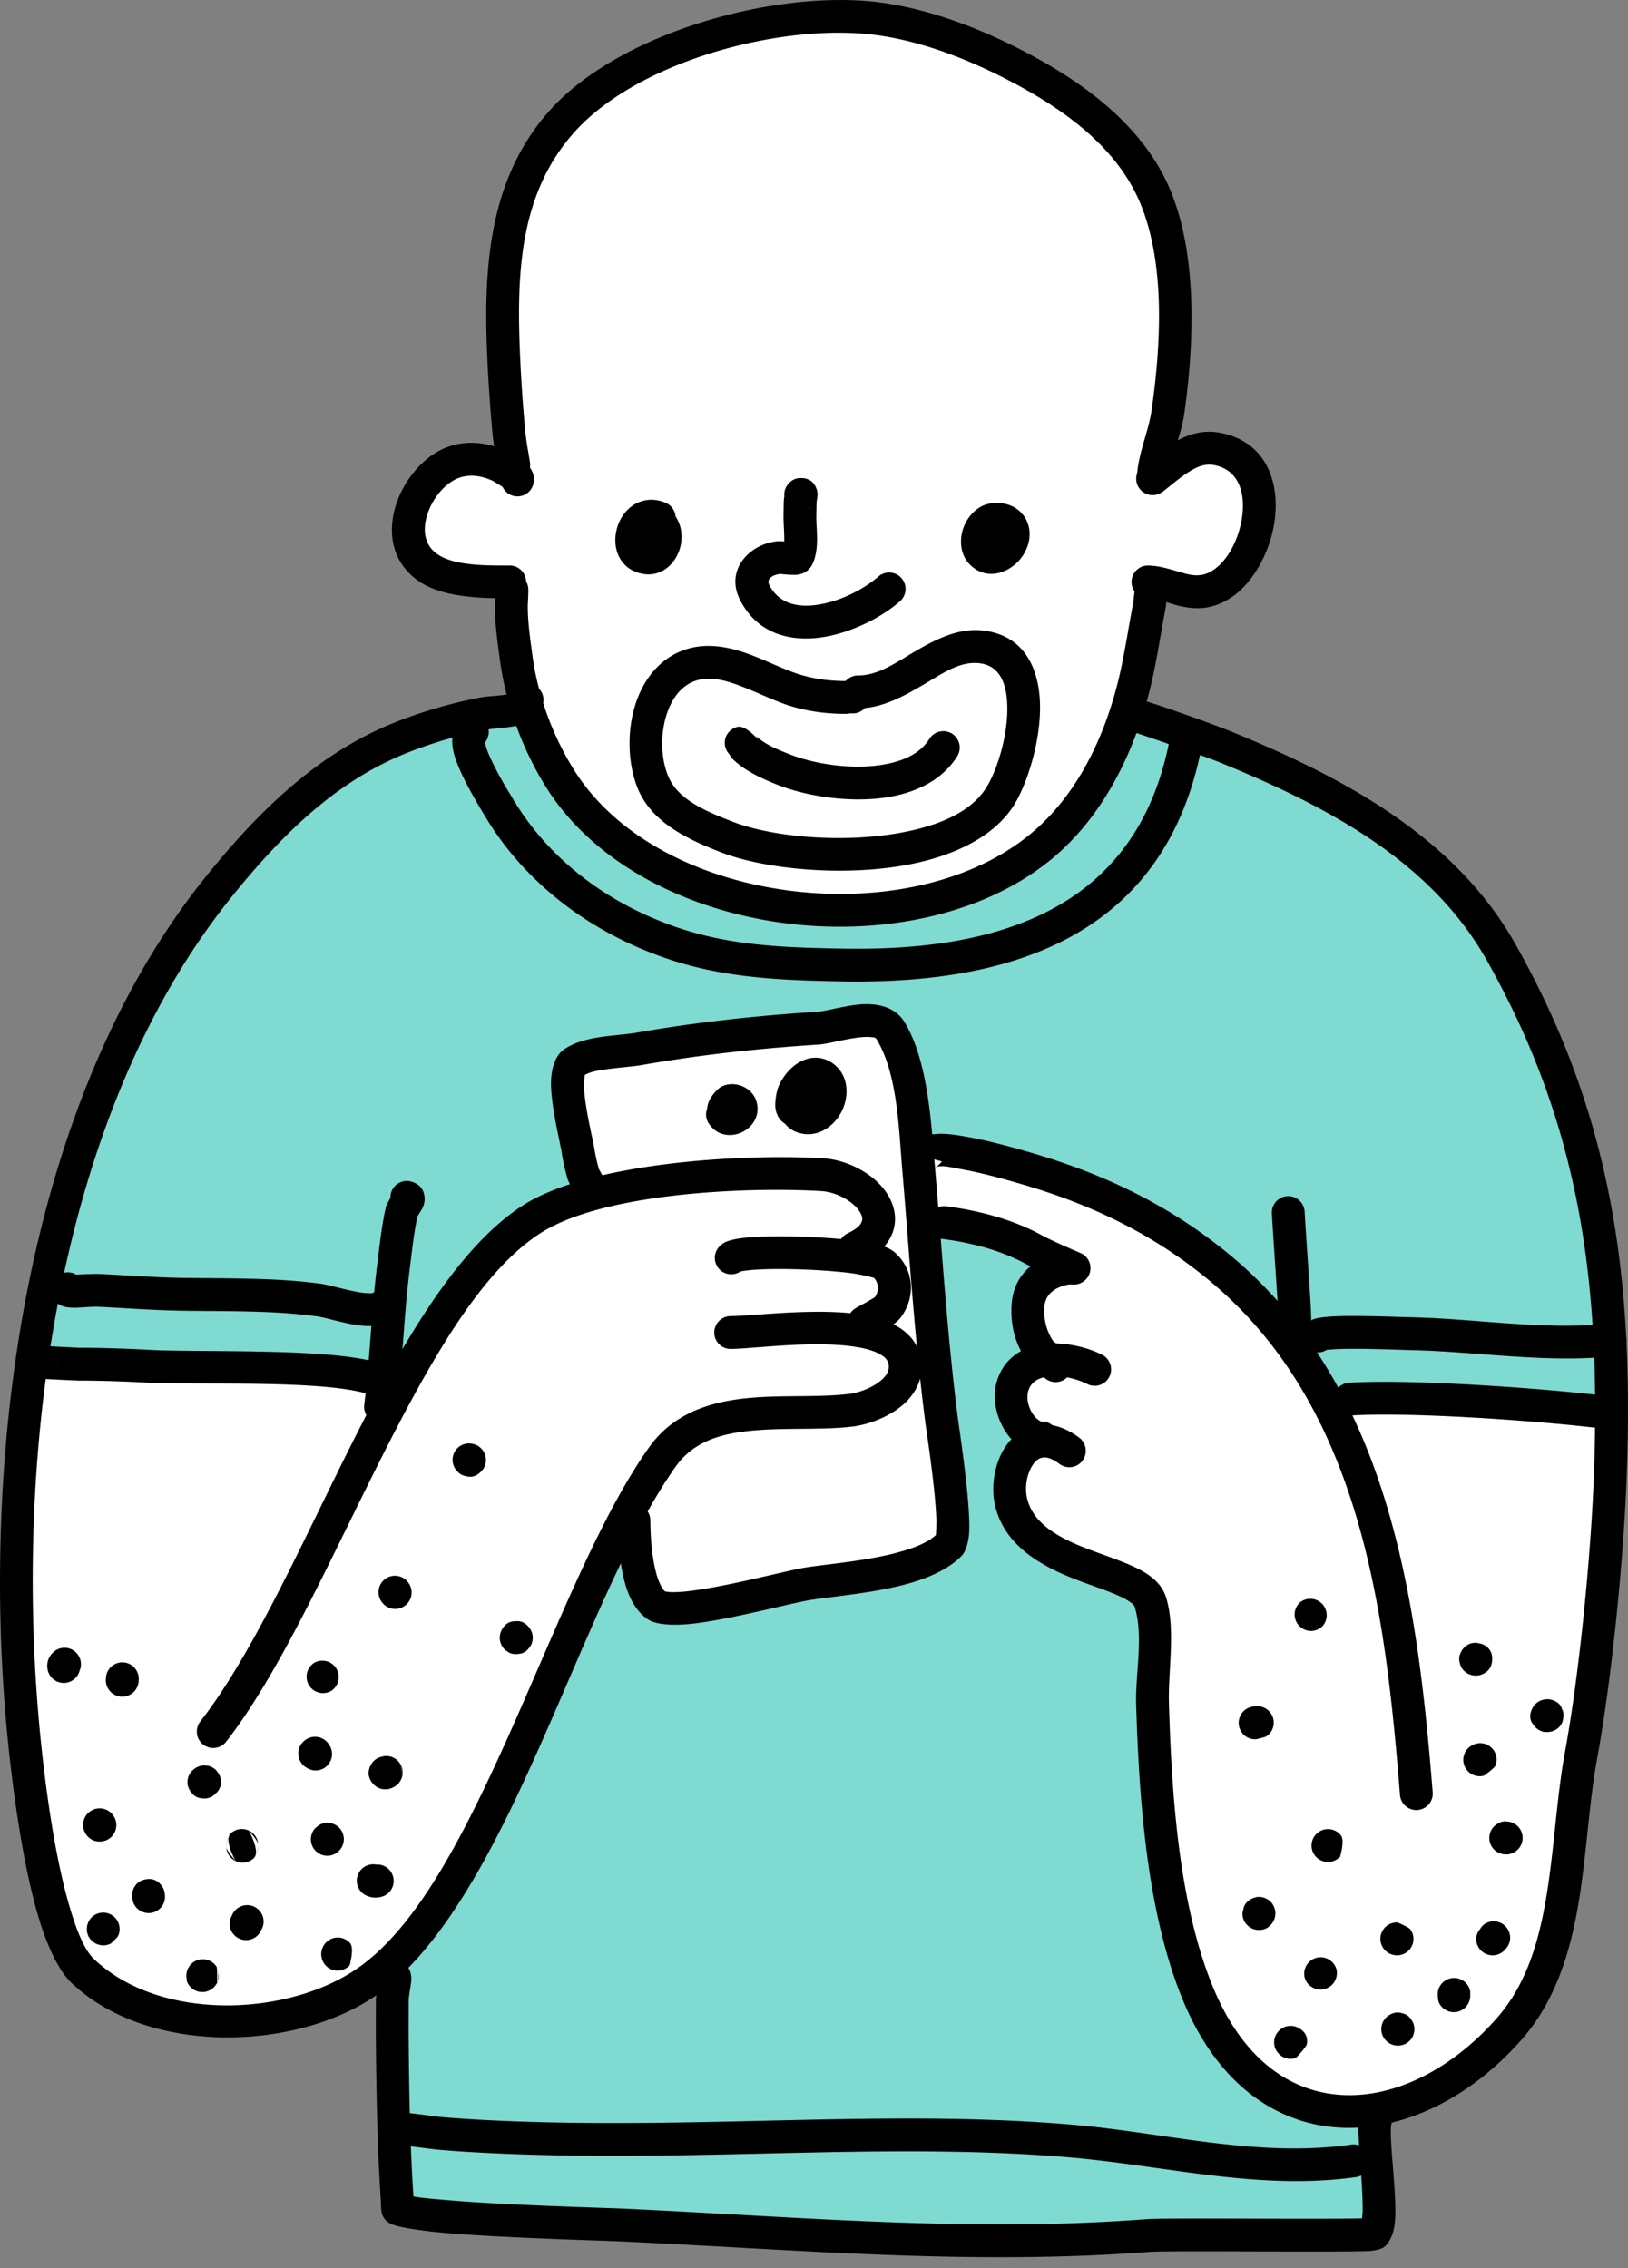 <svg xmlns="http://www.w3.org/2000/svg" width="112" height="156" fill="none" viewBox="0 0 112 156">
  <rect x="0" y="0" width="112" height="156" fill="#808080" stroke="none"/>
  <path fill="#fff" fill-rule="evenodd" d="M35.146 40.333s-.489 22.71 22.974 22.278c0 0 17.935 2.127 21.367-22.506 0 0 7.068 2.285 7.334-5.199 0 0-1.813-7.031-7.3-2.42 0 0 2.8-12.4.425-18.835C77.57 7.216 65.008-.792 54.972 1.443 44.936 3.677 37.138 6.48 35.22 14.123c-1.92 7.643-.814 15.063.009 18.981 0 0-2.177-2.08-4.373-.456-2.197 1.62-4.32 3.814-1.489 6.02 2.831 2.208 5.78 1.668 5.78 1.668v-.003Z" clip-rule="evenodd"/>
  <path fill="#7FDAD1" fill-rule="evenodd" d="M2.072 93.286S5.76 72.824 12.846 63.559c7.085-9.266 14.3-14.267 23-14.428 0 0 4.348 10.704 13.779 12.718 9.431 2.015 17.964.205 21.184-2.48 3.219-2.683 7.033-9.86 7.033-9.86s16.704 3.846 21.879 10.875c5.174 7.03 11.142 17.626 11.324 36.558l-18.917-.356-3.324-4.403S77.397 78.439 64.137 79.37c0 0-2.036-8.36-3.056-9-1.022-.642-20.84 1.572-21.85 2.896-1.01 1.324 1.617 8.9 1.617 8.9s-6.753 3.165-8.278 5.356c-1.525 2.192-6.39 9.605-6.39 9.605l-.042-2.735s-21.09.15-24.066-1.106Z" clip-rule="evenodd"/>
  <path fill="#7FDAD1" fill-rule="evenodd" d="M43.403 105.111s-4.734 9.621-6.978 13.488c-2.244 3.867-6.869 15.003-9.357 16.653 0 0-.096 15.745.952 16.743 1.05.996 22.503 1.36 25.863 2.007 3.362.646 25.35-.703 29.411-.339 4.061.364 11.05-.136 11.05-.136l.365-8.047s-9.295 1.418-12.192-8.312c-2.896-9.728-4.098-20.605-3.74-26.01 0 0-.616-2.624-2.657-2.872-2.043-.248-7.207-3.302-6.562-6.378.645-3.075 1.438-2.845 1.438-2.845s-3.193-3.55.29-5.648c0 0-1.2-4.829 1.64-6.57 0 0-8.335-2.656-8.807-2.62-.473.036 1.892 21.462 1.458 22.081-.435.619-12.648 3.371-15.267 3.818-2.62.446-5.048.594-5.521-.706-.473-1.301-1.387-4.306-1.387-4.306l.001-.001Z" clip-rule="evenodd"/>
  <path fill="#000" fill-rule="evenodd" d="M5.242 87.668a1.128 1.128 0 0 0-1.473.29c-.333.439-.295.832-.199 1.125.094.284.3.594.752.759.167.061.478.112.875.103.463-.01 1.154-.087 1.666-.06 1.824.091 3.648.229 5.475.263 3.152.058 6.32-.036 9.452.39.654.088 2.017.537 3.091.642.705.07 1.323-.012 1.747-.224a1.128 1.128 0 1 0-1.01-2.02c-.052.026-.122.013-.202.013a4.23 4.23 0 0 1-.707-.069c-.972-.163-2.054-.501-2.613-.58-3.219-.44-6.476-.35-9.716-.41-1.802-.033-3.602-.169-5.403-.26-.47-.023-1.3.017-1.733.04l-.002-.002Zm.355 1.612-.03.042.03-.041Zm85.679 3.564c.223-.02.687-.058 1.103-.065 1.688-.033 4.123.07 4.712.083 4.459.093 9.393.911 13.843.417a1.13 1.13 0 0 0-.25-2.244c-4.356.483-9.183-.34-13.548-.43-.6-.012-3.081-.116-4.8-.083-.886.016-1.601.092-1.902.192-.453.15-.665.43-.766.623a1.128 1.128 0 0 0-.08.893 1.129 1.129 0 0 0 1.687.614h.001Zm.518-.902Zm-63.665 55.667c.492.064 1.845.234 2.012.248 1.661.144 3.324.23 4.988.296 4.824.188 9.658.137 14.483.036 7.91-.163 16.088-.482 23.981.199 6.622.571 13.066 2.302 19.728 1.35a1.13 1.13 0 0 0-.319-2.236c-6.49.928-12.763-.807-19.215-1.363-7.973-.689-16.233-.372-24.222-.207-4.78.1-9.569.152-14.347-.034-1.63-.064-3.257-.149-4.883-.288-.212-.018-1.902-.256-2.259-.277-.66-.038-.963.364-1.012.425-.085.107-.672 1.485.68 1.824.13.033.26.042.387.029l-.002-.002Zm.212-2.204-.051-.014.05.014Zm5.026-94.343a1.128 1.128 0 0 0-1.398-1.715c-.689.36-1.076 1.284-.725 2.54.413 1.48 1.784 3.672 2.034 4.098 2.891 4.93 7.662 8.366 13.045 10.092 3.805 1.219 7.681 1.355 11.646 1.425 11.676.207 22.105-3.151 24.677-16.01a1.128 1.128 0 1 0-2.214-.441c-2.32 11.601-11.889 14.381-22.421 14.195-3.742-.066-7.405-.167-10.998-1.317-4.856-1.556-9.178-4.635-11.786-9.084-.156-.264-.797-1.276-1.304-2.322-.255-.525-.493-1.052-.554-1.458l-.002-.003Z" clip-rule="evenodd"/>
  <path fill="#fff" fill-rule="evenodd" d="M2.324 93.73s-2.302 18.42-.636 26.65c1.667 8.229 1.705 17.312 11.134 18.158 9.43.846 13.166-1.719 14.572-3.503 1.405-1.784 7.913-12.217 9.487-16.821 1.574-4.606 5.977-13.496 5.977-13.496s.785 5.539 2.915 5.95c2.13.411 6.681-1.396 9.481-1.693 2.802-.299 9.078-1.006 10.022-2.909.944-1.906-1.748-29.74-2.536-32.543-.79-2.804-3.428-3.184-3.428-3.184s-18.05 2.427-19.06 2.668c-1.01.24-1.495 5.278.219 8.913 0 0-6.15-.51-12.95 13.787l-1.176-1.434-24.02-.538v-.004Z" clip-rule="evenodd"/>
  <path fill="#fff" fill-rule="evenodd" d="M92.532 96.4s14.354-.911 19.053 1.358c0 0-3.125 22.692-3.556 28.408-.433 5.716-1.766 18.786-14.077 19.357 0 0-11.521.945-13.363-15.224-1.842-16.167-.973-19.86-.973-19.86s-10.777-3.885-10.005-6.638c.77-2.753 1.612-4.684 1.612-4.684s-2.596-1.931-1.129-4.398c1.468-2.467 1.917-1.252 1.917-1.252s-2.916-4.238.598-6.533c0 0-7.182-2.972-8.43-2.66-1.248.311-1.844-4.02-.339-5.018 1.504-.998 12.03 2.594 16.312 5.41 4.282 2.815 9.493 8.801 12.384 11.734h-.004Z" clip-rule="evenodd"/>
  <path fill="#000" fill-rule="evenodd" d="M77.967 41.417c-.28 1.465-.505 2.938-.81 4.4-.832 3.999-2.566 8.107-5.594 10.952-4.094 3.845-10.643 5.258-16.905 4.532-6.249-.725-12.253-3.581-15.25-8.477-1.431-2.336-2.424-5.062-2.784-7.78-.149-1.119-.316-2.227-.316-3.357 0-.123.066-1.07.028-1.284a1.12 1.12 0 0 0-.665-.872 1.13 1.13 0 0 0-1.572 1.236c-.011.19-.05.842-.05.918 0 1.23.175 2.438.336 3.655.4 3.025 1.503 6.06 3.097 8.663 3.336 5.45 9.962 8.736 16.917 9.542 6.941.804 14.171-.868 18.709-5.13 3.365-3.158 5.334-7.697 6.26-12.137.31-1.483.537-2.981.824-4.468.014-.08.097-.875.119-1.089a1.129 1.129 0 0 0-1.547-1.442 1.17 1.17 0 0 0-.581.658c-.089.237-.205 1.382-.216 1.48Z" clip-rule="evenodd"/>
  <path fill="#000" fill-rule="evenodd" d="M78.936 41.155c.737 0 1.438.34 2.18.515 1.097.26 2.238.291 3.52-.53 1.694-1.084 2.969-3.56 3.112-5.915.156-2.57-.949-4.92-3.82-5.459-1.174-.219-2.219.105-3.177.678-.757.452-1.456 1.07-2.133 1.579a1.131 1.131 0 0 0-.227 1.581c.373.498 1.081.6 1.581.227.618-.464 1.247-1.035 1.937-1.448.487-.291 1.008-.507 1.606-.396 1.587.295 2.069 1.68 1.982 3.1-.1 1.636-.9 3.4-2.076 4.154-.815.522-1.53.317-2.219.116-.755-.22-1.5-.459-2.262-.459a1.129 1.129 0 0 0 0 2.257h-.004ZM34.58 33.494a1.127 1.127 0 0 0 2.053-.027c.156-.353.186-.871-.24-1.377-.34-.404-1.385-.992-1.515-1.054-1.589-.748-3.362-.826-4.9.105-1.313.795-2.44 2.34-2.845 3.967-.444 1.786-.058 3.635 1.625 4.829 1.653 1.172 4.37 1.217 6.339 1.217a1.129 1.129 0 0 0 0-2.257c-.84 0-1.846.013-2.815-.103-.82-.098-1.62-.276-2.218-.698-.843-.597-.962-1.548-.741-2.441.262-1.053.972-2.067 1.824-2.58.869-.527 1.872-.416 2.769.006.049.022.475.293.663.415l.002-.002Zm-.059-.813-.01.029.014-.04-.004.01Zm.013-.042-.006.02.011-.029-.004.01h-.001Z" clip-rule="evenodd"/>
  <path fill="#000" fill-rule="evenodd" d="M34.217 32.063a1.13 1.13 0 0 0 1.333 1.032c.087-.015 1.018-.269.914-1.25a30.655 30.655 0 0 0-.152-.924 18.435 18.435 0 0 1-.21-1.636 104.09 104.09 0 0 1-.346-5.383c-.197-5.293.049-10.645 3.733-14.784 4.402-4.944 14.318-7.538 20.714-6.716 3.33.43 6.754 1.808 9.686 3.387 3.271 1.76 6.562 4.11 8.252 7.524 2.1 4.24 1.743 10.348 1.08 14.934-.216 1.498-.998 3.143-.998 4.65a1.129 1.129 0 0 0 2.257 0c0-1.406.773-2.93.976-4.327.72-4.996.996-11.641-1.292-16.26-1.898-3.833-5.533-6.533-9.204-8.51C67.792 2.095 64.088.627 60.49.163c-7.014-.904-17.86 2.032-22.687 7.453-4.088 4.594-4.521 10.493-4.304 16.368.07 1.839.19 3.668.353 5.5.055.617.127 1.226.236 1.836l.127.743.002.001Zm12.259 3.465a1.127 1.127 0 0 0-.69-.95c-.685-.285-1.299-.247-1.817-.043-.719.287-1.27.951-1.503 1.727-.417 1.372.132 2.921 1.762 3.21 1.188.21 2.16-.572 2.521-1.67.256-.773.165-1.636-.271-2.274h-.002Zm21.964-.911c-.764-.027-1.461.436-1.91 1.164-.564.917-.576 2.183.098 2.946.936 1.057 2.273.903 3.227.072.871-.759 1.272-2.047.734-3.068-.431-.819-1.306-1.198-2.148-1.114Zm-1.995 2.231c0 .03-.002.06 0 .093v-.093Z" clip-rule="evenodd"/>
  <path fill="#000" fill-rule="evenodd" d="M53.96 34.143c-.019.11-.037.234-.038.292-.011.34-.013.68-.018 1.023-.01.4.041.946.048 1.482 0 .101.004.204.004.304a4.333 4.333 0 0 0-.4-.022c-1.973.147-3.71 1.975-2.637 4.054.96 1.86 2.588 2.604 4.397 2.64 2.377.05 5.088-1.235 6.597-2.557.469-.41.516-1.123.107-1.594a1.131 1.131 0 0 0-1.594-.107c-.978.855-2.601 1.703-4.184 1.938-1.319.198-2.637-.04-3.317-1.358-.237-.46.305-.715.75-.763.169.02.973.106 1.279.04.482-.101.775-.384.927-.69.209-.416.31-.969.326-1.561.017-.62-.056-1.292-.047-1.762.006-.321.008-.64.017-.96.014-.087.072-.457.068-.544a1.171 1.171 0 0 0-.057-.337c-.198-.596-.629-.777-1.071-.782-.177 0-.549.002-.902.426a1.123 1.123 0 0 0-.255.834v.004Zm1.947.658a1.14 1.14 0 0 1-.352.255.969.969 0 0 0 .352-.255Zm-5.726 17.084c.06.112.129.223.185.28.83.841 2.065 1.397 3.144 1.823 1.967.775 5.075 1.286 7.72.815 1.954-.348 3.651-1.23 4.624-2.787a1.131 1.131 0 0 0-.359-1.556 1.131 1.131 0 0 0-1.556.358c-.643 1.029-1.813 1.53-3.106 1.76-2.226.397-4.84-.04-6.495-.693-.803-.317-1.75-.683-2.366-1.308.08.08.209.32.209.32s-.857-1.035-1.44-.903a1.128 1.128 0 0 0-.56 1.888v.003Zm.804.342h.026-.04.014Zm.142-.007.056-.009a1.4 1.4 0 0 1-.169.016l.055-.003c.018 0 .038-.004.056-.006l.002.002Zm.057-.007.057-.011-.056.01Z" clip-rule="evenodd"/>
  <path fill="#000" fill-rule="evenodd" d="m58.189 46.828-.045.011c-.23.01-.464-.007-.692-.02a10.245 10.245 0 0 1-2.442-.43c-1.31-.405-2.782-1.227-4.264-1.653-1.206-.346-2.418-.447-3.579-.065-1.543.507-2.622 1.703-3.24 3.191-.851 2.054-.793 4.666-.005 6.477 1.007 2.315 3.532 3.45 5.723 4.299 2.873 1.11 8.185 1.679 12.684.86 3.194-.581 5.963-1.886 7.363-4.02 1.034-1.577 2.15-5.174 1.79-7.93-.288-2.198-1.424-3.888-3.824-4.178-1.728-.208-3.336.613-4.93 1.566-1.194.711-2.373 1.523-3.7 1.523-.33 0-.629.143-.835.367l-.004.002Zm.355 2.228c-.078.016-.156.03-.2.035-.338.02-.686.001-1.023-.017a12.513 12.513 0 0 1-2.98-.527c-1.1-.34-2.318-.972-3.556-1.423-.977-.355-1.967-.618-2.911-.307-.906.297-1.498 1.038-1.86 1.913-.62 1.494-.593 3.394-.02 4.713.35.804.992 1.37 1.72 1.826.863.538 1.848.92 2.746 1.268 2.596 1.003 7.4 1.485 11.467.746 2.52-.459 4.775-1.353 5.878-3.036.835-1.273 1.73-4.177 1.438-6.4-.147-1.126-.627-2.08-1.856-2.229-1.243-.15-2.355.576-3.504 1.263-1.405.838-2.838 1.67-4.38 1.818-.24.265-.597.404-.96.363v-.006Zm-.998-1.233v.012-.022.01Zm.005-.046v.022l.004-.047-.004.023v.002Zm.008-.047-.004.018.01-.052-.006.034Zm.009-.047v.011l.01-.05-.01.04Zm.01-.043.017-.055-.016.055Zm-22.342.038c-.159.04-.465.11-.682.134-.555.061-1.125.088-1.498.16-2.01.387-4.023.97-5.921 1.73-5.29 2.116-9.326 6.092-12.87 10.464C1.992 75.321-1.18 98.74.362 117.753c.23 2.828.907 9.35 2.224 13.894.625 2.157 1.435 3.885 2.338 4.742 5.19 4.921 15.088 4.695 20.667 1.045 3.695-2.416 6.774-7.312 9.538-12.99 3.963-8.142 7.326-17.903 11.365-23.584 1.225-1.723 3.11-2.245 5.12-2.447 2.346-.238 4.871-.037 7.012-.29 1.148-.136 2.683-.708 3.657-1.65.795-.766 1.25-1.754 1.087-2.92-.208-1.494-1.397-2.481-3.206-2.949-3.103-.802-8.234-.08-9.93-.08a1.129 1.129 0 0 0 0 2.257c1.39 0 5.195-.541 8.124-.212.831.095 1.585.252 2.145.555.326.175.583.393.63.74.076.54-.297.931-.726 1.238-.618.442-1.422.706-2.047.778-2.13.25-4.64.05-6.975.287-2.67.27-5.108 1.1-6.734 3.385-4.097 5.761-7.537 15.647-11.556 23.905-2.56 5.256-5.324 9.851-8.745 12.088-4.823 3.157-13.389 3.461-17.877-.795-.703-.667-1.237-2.056-1.723-3.731-1.275-4.398-1.92-10.714-2.14-13.449-1.5-18.478 1.48-41.258 13.407-55.984 3.3-4.073 7.024-7.817 11.953-9.79a30.328 30.328 0 0 1 5.508-1.608c.672-.129 1.954-.136 2.698-.444.736-.304 1.147-.828 1.212-1.501a1.13 1.13 0 0 0-2.153-.57l.002.005Z" clip-rule="evenodd"/>
  <path fill="#000" fill-rule="evenodd" d="M50.931 87.456c1.203-.272 5.04-.208 7.52.098.716.088 1.522.295 1.67.335.348.37.357.906.073 1.328-.07.041-.471.293-.696.409-.384.197-.695.378-.782.454-.45.397-.424.837-.38 1.07.032.184.266 1.082 1.394.925a1.12 1.12 0 0 0 .701-.386c.27-.14.65-.344.891-.502.297-.195.53-.41.667-.598 1.021-1.398.896-3.234-.397-4.419a2.14 2.14 0 0 0-.688-.402c-.4-.154-1.027-.294-1.79-.402-2.27-.32-5.877-.413-7.75-.243-.72.065-1.24.197-1.483.322-.26.133-.419.301-.517.45a1.13 1.13 0 0 0 1.569 1.563l-.002-.002Zm8.565 2.373h-.009.02-.011Z" clip-rule="evenodd"/>
  <path fill="#000" fill-rule="evenodd" d="M59.248 86.882c1.569-.748 2.186-1.764 2.306-2.708.116-.924-.254-1.88-1-2.68-.925-.992-2.443-1.74-3.943-1.828-5.436-.32-15.97.264-20.61 3.224-3.623 2.309-6.829 7.049-9.803 12.559-4.273 7.913-8.118 17.426-12.42 22.958a1.13 1.13 0 0 0 .198 1.584c.49.383 1.2.294 1.585-.197 4.363-5.609 8.29-15.244 12.624-23.271 2.762-5.119 5.664-9.582 9.031-11.728 4.333-2.762 14.19-3.171 19.264-2.873.665.04 1.335.29 1.875.653.343.23.634.503.814.807.106.18.179.364.139.553-.074.357-.438.628-1.03.913a1.13 1.13 0 0 0 .973 2.038l-.003-.004Z" clip-rule="evenodd"/>
  <path fill="#000" fill-rule="evenodd" d="M26.86 82.395c-.13.221-.289.52-.325.681-.277 1.247-.411 2.534-.572 3.8-.413 3.235-.5 6.505-.904 9.741a1.13 1.13 0 0 0 .98 1.261 1.13 1.13 0 0 0 1.26-.98c.404-3.235.491-6.502.904-9.735.149-1.167.268-2.355.516-3.505.073-.112.323-.498.39-.663a1.39 1.39 0 0 0 .103-.585c-.024-.486-.23-.911-.859-1.125a1.13 1.13 0 0 0-1.492 1.112v-.002Zm.695.998.009.004-.033-.015.024.011Zm-.066-.029.022.01-.041-.02.02.01Zm-.06-.032.033.018-.041-.024.009.006Z" clip-rule="evenodd"/>
  <path fill="#000" fill-rule="evenodd" d="M3.016 92.579a1.13 1.13 0 0 0-1.207.677c-.02.049-.197 1.474 1.016 1.572.406.033 2.47.129 2.569.129 1.585 0 3.171.061 4.754.143 3.603.183 12.16-.226 15.298.819a1.13 1.13 0 0 0 .714-2.143c-3.262-1.087-12.152-.74-15.898-.933a94.936 94.936 0 0 0-4.868-.147c-.089 0-2.224-.112-2.378-.121v.004Zm.376.126c.502.276.725.89.497 1.43.12-.285.125-.573.003-.866a1.05 1.05 0 0 0-.501-.562l.001-.002Zm74.454-42.403c.435.147 4.77 1.605 6.082 2.141 7.195 2.943 14.447 6.684 18.345 13.584 6.426 11.38 7.884 22.161 7.375 35.572-.214 5.618-1.02 13.665-1.983 18.9-.58 3.15-.73 6.642-1.284 9.966-.517 3.102-1.381 6.062-3.433 8.375-3.664 4.133-8.462 6.136-12.626 4.91-2.75-.81-5.166-3.039-6.789-6.879-2.445-5.783-2.925-13.452-3.115-19.697-.069-2.268.482-5.123-.2-7.318-.188-.605-.613-1.134-1.265-1.574-.68-.46-1.65-.84-2.726-1.232-1.154-.418-2.444-.856-3.536-1.521-.913-.556-1.688-1.271-2-2.347-.206-.716-.1-1.583.245-2.232.167-.313.386-.587.696-.677.36-.107.775.058 1.278.433a1.13 1.13 0 0 0 1.355-1.808c-1.253-.94-2.374-1.06-3.275-.791-.865.257-1.579.903-2.046 1.78-.607 1.137-.785 2.661-.422 3.918.755 2.622 3.207 3.966 5.663 4.899 1.037.393 2.056.719 2.86 1.094.263.121.499.246.694.388.147.105.28.195.323.337.624 2.014.036 4.636.1 6.716.197 6.506.745 14.486 3.292 20.509 1.947 4.606 4.932 7.194 8.23 8.165 4.907 1.445 10.638-.71 14.954-5.579 2.335-2.632 3.382-5.972 3.97-9.504.551-3.311.698-6.788 1.277-9.927.982-5.325 1.802-13.508 2.02-19.223.527-13.863-1.022-25-7.665-36.767-4.15-7.348-11.797-11.43-19.455-14.564-1.462-.598-5.61-2.07-6.477-2.266-.899-.203-1.324.42-1.391.54a1.129 1.129 0 0 0 .93 1.674v.005Zm.833-.308-.03.03.01-.01.02-.018v-.002Zm.082-.085.03-.038a.853.853 0 0 1-.1.114l.032-.032c.012-.015.025-.028.038-.042v-.002Zm.063-.083-.025.036.014-.018.011-.017v-.001Zm.035-.051-.019.027.015-.02.004-.007Z" clip-rule="evenodd"/>
  <path fill="#000" fill-rule="evenodd" d="M71.404 100.004c.284.062.594.015.857-.157.383-.25.454-.542.487-.67.07-.272.038-.515-.053-.73a1.077 1.077 0 0 0-.72-.642 3.138 3.138 0 0 0-.336-.023c-.347-.161-.603-.491-.766-.855-.188-.424-.257-.911-.112-1.324.232-.663.844-.884 1.485-.937.886-.07 1.864.181 2.56.53a1.128 1.128 0 1 0 1.008-2.02c-1.237-.62-3.082-.995-4.564-.63-1.185.291-2.163 1.006-2.62 2.307-.658 1.878.446 4.44 2.384 5.108.075.025.24.038.39.043Zm-.873-1.295a.962.962 0 0 0 .036.534 1.118 1.118 0 0 1-.036-.534Zm.215-.495Z" clip-rule="evenodd"/>
  <path fill="#000" fill-rule="evenodd" d="M70.893 87.101c-.761.625-1.247 1.527-1.305 2.732-.07 1.434.3 2.747 1.158 3.903.116.156.279.31.484.444.088.058.23.137.355.206a1.13 1.13 0 0 0 1.882.293c.45-.51.421-.992.193-1.441-.108-.21-.326-.458-.66-.656a15.873 15.873 0 0 0-.497-.273c-.496-.705-.7-1.502-.658-2.368.047-.95.761-1.403 1.623-1.583.13-.027.397-.009.397-.009a1.13 1.13 0 0 0 .465-2.17s-1.853-.777-2.733-1.257c-1.927-1.054-4.33-1.68-6.515-1.952a1.13 1.13 0 0 0-1.26.98 1.13 1.13 0 0 0 .98 1.26c1.912.24 4.022.77 5.712 1.694.114.062.24.129.38.197h-.001Zm.793 6.198-.006.008.011-.018-.007.009.002.001Zm.042-.056-.011.015.014-.02-.003.005Z" clip-rule="evenodd"/>
  <path fill="#000" fill-rule="evenodd" d="M63.212 78.362a1.185 1.185 0 0 0-.348.355c-.008.009-.013.025-.02.043l-.022.035c-.101.184-.129.33-.098.44l-.014.065.047.015c.127.206.498.262.9.253l.082.024 1.054.291-.015.026c-.06.076-.255.308-.47.39.05-.02.103-.035.155-.048a1.13 1.13 0 0 0 .176-.154c-.05.056-.1.105-.152.149l-.024.005-.029.02a1.12 1.12 0 0 1-.954.14l-.067-.024h-.008l-.032-.016a1.12 1.12 0 0 1-.502-.415c.172.259.368.36.502.415l.007.003.025.01h.006v.001l.018.007.049.017c.378.125.717.076 1.007-.165.454-.096.958.052 1.402.128 1.561.27 3.099.69 4.615 1.14 4.611 1.365 8.74 3.34 12.488 6.393 10.61 8.65 12.295 22.697 13.324 35.553a1.128 1.128 0 1 0 2.25-.181c-1.076-13.452-3.045-28.072-14.146-37.123-3.985-3.248-8.37-5.356-13.275-6.809-1.601-.474-3.226-.914-4.874-1.199-.879-.152-1.895-.291-2.762.037a1.12 1.12 0 0 0-.3.175l.005.004Zm1.584 1.521-.01.02.014-.018h-.004v-.002ZM62.71 79.3l-.027-.009v.136l.025-.125.002-.002Z" clip-rule="evenodd"/>
  <path fill="#000" fill-rule="evenodd" d="M87.962 92.141a1.13 1.13 0 0 0 1.445 1.304c.134-.041.718-.253.799-1.023.043-.404-.018-2.335-.023-2.424-.127-2.222-.298-4.443-.428-6.663a1.129 1.129 0 1 0-2.255.132c.13 2.22.3 4.44.427 6.66.004.069.028 1.739.033 2.016l.002-.002Zm4.948 5.219c4.164-.27 13.215.382 17.423.909a1.13 1.13 0 0 0 .28-2.24c-4.31-.54-13.584-1.2-17.85-.922a1.13 1.13 0 0 0 .145 2.253h.002Zm-66.92 39.058c-.053.373-.13.947-.13 1.188 0 .967-.01 1.936 0 2.904.034 3.58.096 7.16.333 10.733.003.127.029.839.076.993.132.434.416.621.59.708.487.244 2.018.494 3.996.656 4.146.34 10.445.499 11.949.57 12.16.563 24.01 1.65 36.21.719 1.422-.108 12.694.035 15.11-.061.646-.026 1.005-.21 1.063-.25.33-.236.685-.812.775-1.712.181-1.811-.422-5.687-.246-6.743a1.128 1.128 0 1 0-2.226-.372c-.161.962.268 4.172.255 6.222 0 .194-.02.42-.04.609-2.98.076-13.49-.049-14.863.056-12.108.924-23.867-.165-35.933-.723-1.493-.069-7.75-.226-11.87-.565-1.084-.089-2.004-.167-2.595-.27-.233-3.526-.295-7.058-.328-10.592-.009-.96 0-1.922 0-2.882 0-.313.145-.991.172-1.333a1.665 1.665 0 0 0-.061-.645 1.125 1.125 0 0 0-.444-.588 1.117 1.117 0 0 0-.766-.198c-.174.018-.563.071-.9.565-.21.308-.247.685-.13 1.013l.003-.002Zm1.904.379-.011.012h.002l.008-.012Zm.05-.06-.016.02.009-.011.007-.009Zm13.454-55.973-.194-.353a12.1 12.1 0 0 1-.317-1.424c-.087-.58-.54-2.331-.682-3.8-.044-.45.001-1.054.018-1.242.386-.236.958-.323 1.534-.404.866-.124 1.759-.176 2.383-.285 4.012-.704 8.1-1.15 12.161-1.407.62-.04 1.69-.352 2.713-.482.31-.04.613-.062.888-.034.154.016.312.001.386.123 1.463 2.358 1.548 6.238 1.777 8.92.494 5.79.845 11.627 1.584 17.39.096.746.654 4.271.761 6.548.022.478-.009 1.043-.023 1.268-.654.59-1.688.956-2.813 1.246-2.13.549-4.594.744-6.117.98-1.27.195-5.157 1.255-7.85 1.601a9.973 9.973 0 0 1-1.375.101c-.173-.002-.414-.04-.465-.047-.11-.072-.187-.199-.265-.337a4.092 4.092 0 0 1-.364-.958c-.337-1.259-.396-2.798-.396-3.642a1.13 1.13 0 0 0-2.257 0c0 1.157.121 3.427.717 4.988.343.895.855 1.577 1.48 1.931.534.302 1.731.396 3.215.204 2.713-.349 6.627-1.412 7.906-1.61 1.578-.244 4.13-.456 6.336-1.025 1.677-.433 3.157-1.092 4.039-2.027.225-.237.487-.869.505-1.8.046-2.177-.68-6.823-.793-7.707-.735-5.73-1.083-11.536-1.576-17.294-.255-2.99-.478-7.29-2.108-9.918-.544-.875-1.567-1.245-2.79-1.198-1.16.046-2.528.482-3.258.527-4.146.263-8.315.718-12.409 1.439-.74.13-1.865.175-2.867.364-.862.16-1.641.438-2.17.851-.478.373-.822 1.224-.804 2.353.027 1.63.64 4.015.746 4.724.089.595.23 1.177.391 1.756.053.189.464.951.58 1.103.32.422.705.45.811.46.484.046.845-.143 1.085-.56.055-.091.272-.409.087-.95a1.101 1.101 0 0 0-.21-.368v-.005Zm-1.929.375c-.063.154-.11.395 0 .722a1.11 1.11 0 0 1 0-.722Z" clip-rule="evenodd"/>
  <path fill="#000" fill-rule="evenodd" d="M48.656 76.235c-.13.326-.107.707.096 1.024.542.851 1.53.989 2.317.603.79-.388 1.278-1.259.94-2.197-.337-.931-1.54-1.373-2.395-.913-.248.134-.637.569-.807.922-.102.212-.144.41-.153.561h.002Zm.859-.998Zm.02-.005h-.006l.013-.002h-.007v.002Zm4.475 2.061c.249.317.63.585 1.221.689 1.156.2 2.262-.58 2.748-1.703.498-1.148.291-2.487-.732-3.17-.712-.474-1.467-.447-2.152-.103-.751.379-1.389 1.22-1.606 1.924-.065.21-.198.844-.142 1.286.066.512.33.878.662 1.08l.001-.003ZM7.867 124.998a1.13 1.13 0 0 0-1.625-.435 1.082 1.082 0 0 0-.494.703c-.076.326-.013.616.148.867.125.196.45.576 1.074.524a1.13 1.13 0 0 0 .899-1.661l-.002.002Zm-.014 1.05Zm-.435-1.503Zm1.688 6.057a1.129 1.129 0 0 0 2.248-.145 2.22 2.22 0 0 0-.057-.415 1.12 1.12 0 0 0-.174-.34c-.358-.482-.807-.529-1.218-.411-.173.048-.526.155-.734.655a1.121 1.121 0 0 0-.063.654l-.002.002Zm1.317.887-.02.004h.007l.013-.004Zm.06-.012-.039.009.018-.004.02-.005Zm.05-.013-.038.011.022-.005.016-.006Zm.045-.014-.021.007.014-.004h.007v-.003Zm.352-.198Zm4.792-4.86a1.004 1.004 0 0 0-.157.54 1.128 1.128 0 0 0 1.904.867.466.466 0 0 0 .131-.268.998.998 0 0 0 .167-.567 1.127 1.127 0 0 0-1.918-.838.46.46 0 0 0-.125.264l-.002.002Zm.15-.188a1.21 1.21 0 0 0-.15.188v.013a1.126 1.126 0 0 0-.15.675c.02.207.632.906.632.906s-.565-1-.48-1.581c.042-.071.092-.138.152-.201h-.003Zm1.895.76a1.4 1.4 0 0 0-.007-.146c-.022-.207-.63-.892-.63-.892s.565 1.013.47 1.596c-.036.06-.08.116-.128.17.049-.052.092-.106.127-.161v-.009c.105-.17.16-.364.166-.558h.002Zm.205 5.789c.016-.029.033-.059.043-.083a1.13 1.13 0 1 0-2.052-.944c.019-.038.055-.101.055-.101s-.16.275-.198.48a1.13 1.13 0 0 0 2.15.65l.002-.002Zm7.902-4.507a1.127 1.127 0 0 0-.813 2.055c.141.093.411.2.697.216.296.014.584-.069.738-.154a1.13 1.13 0 0 0-.62-2.119l-.002.002Zm.382.143.04.025-.04-.025Zm-.797-.031a.45.45 0 0 0-.043.022l.043-.022Zm1.613-5.434a1.132 1.132 0 0 0-.554-2.145c-.102.006-.4.069-.553.154a1.14 1.14 0 0 0-.49.534c-.146.325-.215.738.162 1.194a1.13 1.13 0 0 0 1.433.261l.002.002Zm.547-.767c.069-.271.045-.588-.238-.931.223.27.3.613.238.931Zm-4.989-2.174a1.132 1.132 0 0 0-1.697-.25c-.413.361-.424.734-.399.989.022.221.102.426.247.607.154.192.487.398.8.436a1.128 1.128 0 0 0 1.049-1.78v-.002Zm.145.85c-.045.206-.15.4-.31.558a.98.98 0 0 0 .31-.558Zm-13.233-5.278a1.13 1.13 0 0 0-2.237-.297c-.01.06-.014.124-.018.183a1.13 1.13 0 1 0 2.253.129v-.013l.002-.002Zm-4.066-.642a1.13 1.13 0 0 0-1.779-1.301c-.385.337-.541.85-.392 1.34a1.128 1.128 0 0 0 2.17-.039h.001Zm.967 16.846-.023.015a1.13 1.13 0 0 0 1.293 1.851c-.022.016-.1.062-.1.062s.453-.417.491-.493c.152-.297.149-.569.087-.801a1.129 1.129 0 0 0-1.748-.634Zm-.472.911c-.006.314.1.595.351.828a1.13 1.13 0 0 1-.351-.828Zm6.869 3.422c0 .082.01.156.03.214a1.13 1.13 0 0 0 2.128-.755c.094.264-.065.883-.065.883s.029-1.066-.036-1.168a1.13 1.13 0 0 0-2.056.824v.002Zm9.371-2.165-.032.067c-.23.579.052 1.235.63 1.467a1.13 1.13 0 0 0 1.465-.63c-.054.135-.228.355-.228.355s.357-1.185.03-1.549a1.128 1.128 0 0 0-1.867.29h.002Zm-.1.469c-.003.261.075.514.29.753a1.119 1.119 0 0 1-.29-.753Zm1.133-7.024a1.13 1.13 0 0 0-1.136-1.922c-.197.08-.438.31-.438.31s.034-.038.056-.058a1.13 1.13 0 0 0 1.518 1.672v-.002Zm-9.966-5.631-.06.05a1.132 1.132 0 0 0 .019 1.598 1.133 1.133 0 0 0 1.597-.018c-.034.034-.165.137-.165.137s.27-.241.294-.271c.424-.564.214-1.042.038-1.306a1.062 1.062 0 0 0-.853-.5c-.067-.006-.21-.02-.428.049-.17.054-.32.145-.442.261Zm.339 1.854c.103.051.339.158.72.056a1.116 1.116 0 0 1-.72-.056Zm-.663-.809a1.132 1.132 0 0 0 .51.731 1.001 1.001 0 0 1-.51-.73v-.001Zm90.668 4.758h-.044l-.045-.007c.073.006.145.006.214-.002.147-.021.292-.072.427-.154-.074.046-.137.08-.199.106a1.194 1.194 0 0 1-.226.048l-.049.006c-.018 0-.036.003-.055.003h-.019a.76.76 0 0 0 .349-.057 1.131 1.131 0 0 0-.199-2.194c-.326-.043-.493-.013-.775.159a1.13 1.13 0 0 0-.377 1.553 1.13 1.13 0 0 0 1.002.539h-.004Zm-.022 6.479a.737.737 0 0 0 .116-.145 1.129 1.129 0 1 0-1.941-1.152c.112-.188.447-.418.447-.418s-.609.415-.659.945c-.058.62.398 1.17 1.018 1.23.411.038.791-.148 1.017-.46h.002Zm-8.14 6.432a.81.81 0 0 0 .256.15c.056.024.114.044.174.058.056.015.114.025.17.031a.863.863 0 0 0 .357-.02 1.131 1.131 0 0 0 .703-1.726c-.258-.39-.513-.442-.67-.482-.175-.044-.44-.125-.868.127a1.128 1.128 0 0 0-.12 1.86l-.002.002Zm1.22.112c-.21.111-.443.147-.664.12l.015.003.027.004c.118.012.24.005.357-.02.08-.02.168-.054.264-.109v.002Zm-1.414-.326c.066.091.13.161.192.214.078.061.165.112.256.15l.047.016a1.114 1.114 0 0 1-.495-.38Zm.624-5.777a1.127 1.127 0 0 0 1.148-1.751c-.112-.161-.867-.478-.889-.487a1.129 1.129 0 0 0-.259 2.238Zm.264-2.238h-.005.004l.076.007a.49.49 0 0 0-.076-.007h.001Zm2.768 5.126c.007.152.03.311.089.429a1.13 1.13 0 0 0 2.132-.612c.005-.1.005-.201-.013-.276a1.13 1.13 0 0 0-2.21.46l.002-.001Zm0-.013c-.01-.25.025-.478.025-.478s-.047.291-.025.478ZM87.91 139.76l-.004.006-.017.02-.003.005a1.13 1.13 0 0 0 1.375 1.71l-.102.041s.746-.751.76-1.003c.014-.217.059-.714-.597-1.065a1.127 1.127 0 0 0-1.41.286h-.003Zm-.126 1.228a.982.982 0 0 0 .419.448 1.14 1.14 0 0 1-.419-.448Zm-.088-9.07a1.13 1.13 0 0 0-2.097-.82 3.09 3.09 0 0 0-.12.48c-.014.46.209.719.353.855.232.219.517.333.868.306.132-.011.474-.022.795-.426.096-.121.163-.255.203-.395h-.002Zm-.2-1.007c.13.163.207.357.233.558a1.045 1.045 0 0 0-.234-.558Zm-1.02-.42c-.147.011-.432.051-.707.368.188-.212.442-.335.706-.368Zm.206-.005c.185.01.368.068.532.172a1.025 1.025 0 0 0-.532-.172Zm3.677-4.067-.013.02a1.13 1.13 0 0 0 1.98 1.085c-.031.058-.143.203-.143.203s.354-1.126.065-1.492a1.13 1.13 0 0 0-1.89.183v.001Zm-.591 9.637s0 .006.002.008a1.13 1.13 0 0 0 2.173-.613c0-.003 0-.005-.002-.007a1.131 1.131 0 0 0-1.392-.781c-.6.169-.95.794-.781 1.393Zm16.412-19.149h-.004l-.029.007h-.007a1.134 1.134 0 0 0-.721.587c-.274.545-.111.92.092 1.174.067.1.163.197.301.281.094.061.201.112.324.145.212.056.574.038.819-.089a1.09 1.09 0 0 0 .596-.801.913.913 0 0 0-.066-.65c-.083-.23-.264-.509-.737-.645a1.115 1.115 0 0 0-.567-.012l-.001.003Zm-.812 1.46c.027.094.069.203.143.31.033.04.065.078.098.112.058.062.125.12.201.169.087.052.192.097.317.134a1.124 1.124 0 0 1-.759-.725Zm1.956-1.043c.252.331.312.791.113 1.19a1.52 1.52 0 0 0 .112-.299c.031-.176.02-.344-.013-.478a1.407 1.407 0 0 0-.052-.172 1.122 1.122 0 0 0-.16-.241Zm-1.916.215-.004.008.004-.011v.003Zm.219-.318Zm.009-.009-.005.005.014-.015-.007.008-.002.002Zm-4.066-4.22a1.12 1.12 0 0 0-.781.262.973.973 0 0 0-.281.35 1.153 1.153 0 0 0-.079.833.977.977 0 0 0 .396.578c.156.119.345.199.553.224.185.026.38.006.565-.068.614-.243.679-.703.705-.91.041-.337 0-.891-.676-1.179a4.534 4.534 0 0 0-.406-.09h.004Zm-1.167 1.063c-.009.114-.005.246.028.382.068.232.208.433.396.578.058.041.125.081.199.118a1.13 1.13 0 0 1-.624-1.078h.001Zm.015-.129c.065-.373.319-.706.697-.855a1.297 1.297 0 0 0-.326.183c-.114.096-.21.216-.281.35a1.085 1.085 0 0 0-.09.322Zm1.152-.934h.027-.029.002Zm-.319 7.061-.023.015a1.128 1.128 0 0 0 1.081 1.979c-.05.026-.223.084-.223.084s.727-.506.801-.701c.085-.225.103-.464.029-.719a1.132 1.132 0 0 0-1.663-.656l-.002-.002Zm-.483 1.357ZM89.44 110.208l-.014.012a1.13 1.13 0 0 0 1.47 1.714l.017-.013a1.13 1.13 0 0 0-1.471-1.713h-.002Zm-3.164 7.166a1.128 1.128 0 0 0 .138 2.253c.012-.002.603-.131.713-.205.294-.197.426-.46.477-.71a1.129 1.129 0 0 0-1.33-1.335l.002-.003Zm.138 2.251.052-.002h-.052v.002Zm-1-1.451v.011l.005-.029-.005.018Zm.072-.188-.022.047-.021.052-.013.037a.815.815 0 0 1 .056-.138v.002Zm.116-.188Zm-57.53-8.969-.004-.004a1.13 1.13 0 1 0-1.763 1.413 1.128 1.128 0 1 0 1.765-1.409h.002Zm4.376-9.533a1.126 1.126 0 0 0-1.064 1.816c.261.326.5.379.636.412.212.05.589.168 1.07-.303a1.128 1.128 0 0 0-.64-1.925h-.002Zm.288.087c.157.07.3.179.416.324a.996.996 0 0 0-.416-.324Zm-.864-.013Zm2.995 14.198a.87.87 0 0 0 .594.201 1.116 1.116 0 0 1-.594-.203 1.38 1.38 0 0 1-.19-.179c.212.241.505.37.802.381h-.02c.047.003.096.001.143 0h.013l.054-.006.042-.007a.888.888 0 0 0 .656-.362 1.127 1.127 0 0 0 .001-1.496c-.407-.464-.782-.395-.923-.386-.167.011-.607-.008-.933.606a1.128 1.128 0 0 0 .353 1.453l.002-.002Zm1.501-.177c.05-.062.096-.136.143-.221-.17.322-.476.529-.813.585h.015a1.118 1.118 0 0 0 .657-.364h-.002Zm-13.606 2.923.013-.007a1.13 1.13 0 0 0-1.085-1.978c-.004.002-.009.006-.013.007a1.128 1.128 0 1 0 1.087 1.978h-.002Z" clip-rule="evenodd"/>
</svg>
